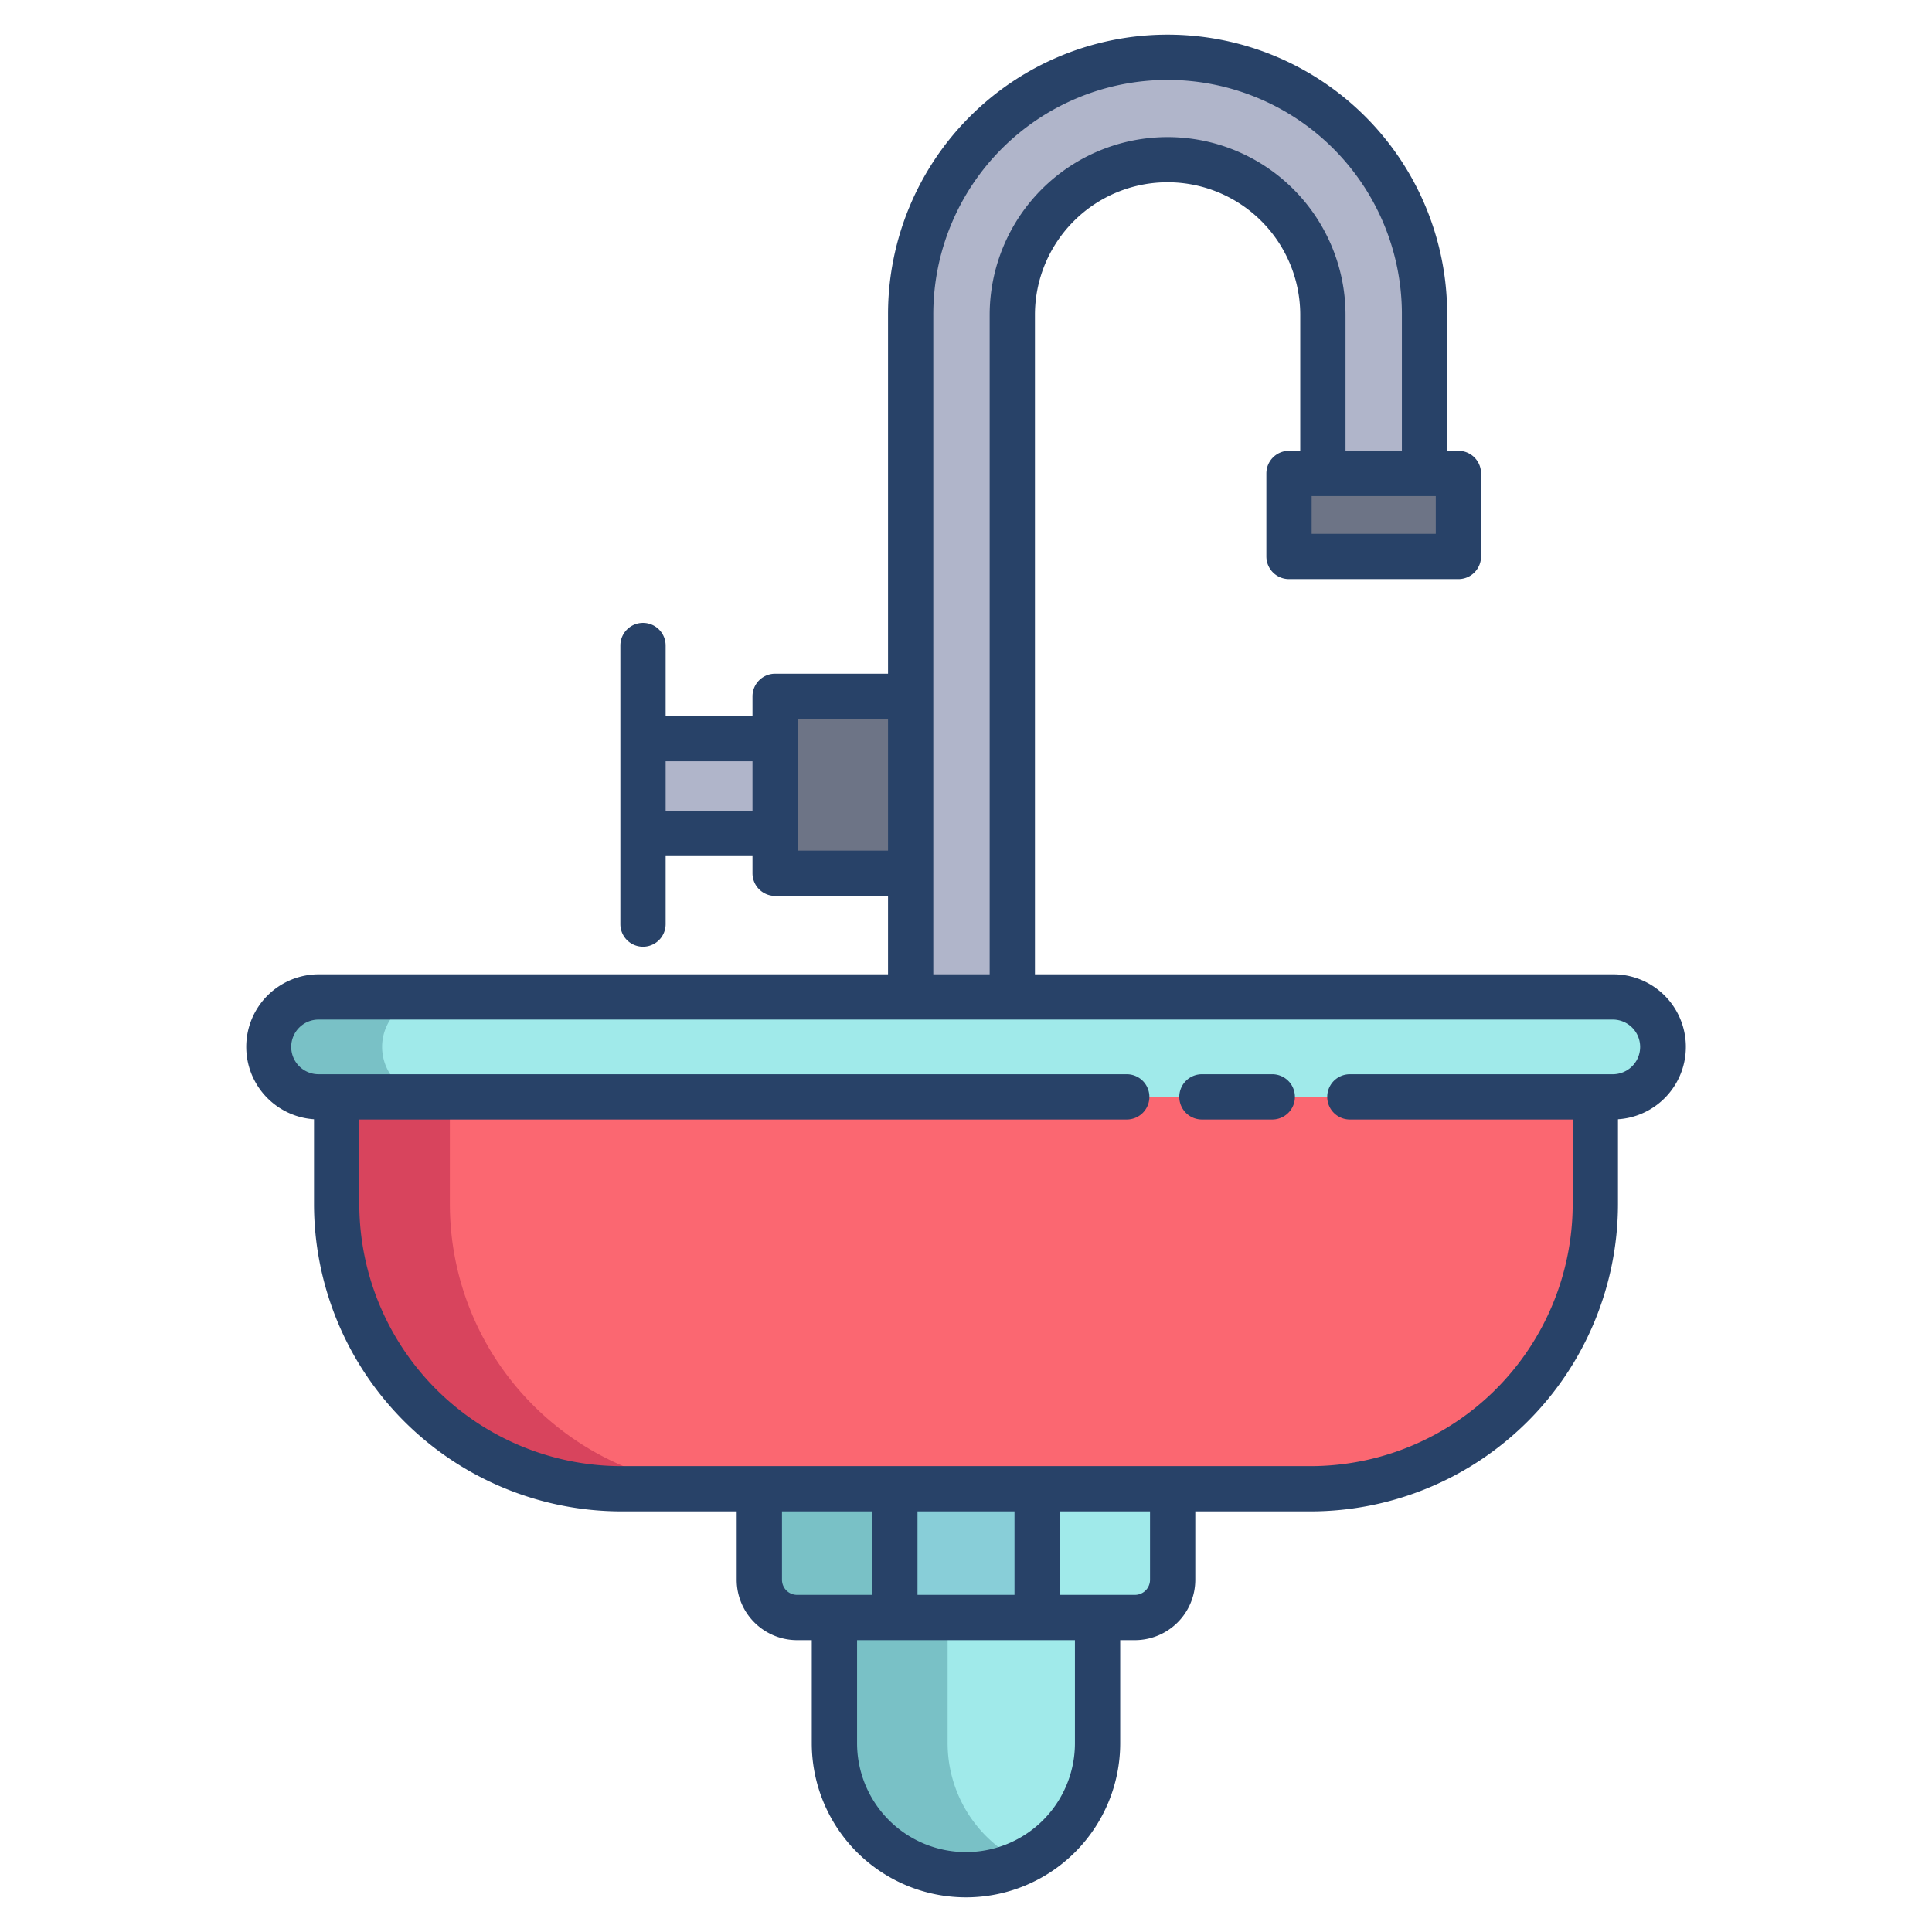 <svg id="Layer_1" height="512" viewBox="0 0 512 512" width="512" xmlns="http://www.w3.org/2000/svg" data-name="Layer 1"><path d="m427.5 264.2h-343a13.24 13.24 0 1 0 0 26.48h343a13.24 13.24 0 0 0 0-26.48z" fill="#a0eaea"/><path d="m89.22 290.68v28.41a75.45 75.45 0 0 0 75.45 75.45h182.66a75.45 75.45 0 0 0 75.45-75.45v-28.41z" fill="#fb6771"/><path d="m341.6 125.47h44.89v22h-44.89z" fill="#6d7486"/><path d="m309.42 15.18a68.159 68.159 0 0 0 -68.08 68.09v180.93h26.93v-180.93a41.155 41.155 0 0 1 82.31 0v42.2h26.93v-42.2a68.161 68.161 0 0 0 -68.09-68.09z" fill="#b0b5ca"/><path d="m274.85 394.54v34.12h25.92a10 10 0 0 0 10-10v-24.12z" fill="#a0eaea"/><path d="m221.13 428.66v33.29a34.87 34.87 0 1 0 69.74 0v-33.29z" fill="#a0eaea"/><path d="m237.15 394.54h37.7v34.12h-37.7z" fill="#88ced8"/><path d="m240.66 184.54h-35.24v46.88h35.24.68v-46.88z" fill="#6d7486"/><path d="m201.23 394.54v24.12a10 10 0 0 0 10 10h25.92v-34.12z" fill="#a0eaea"/><path d="m205.42 195.73v25.15h-.9-34.12v-25.15h34.12z" fill="#b0b5ca"/><path d="m241.23 428.66a9.944 9.944 0 0 1 -4.08-.877v.877z" fill="none"/><path d="m101.26 277.44a13.247 13.247 0 0 1 13.24-13.24h-30a13.24 13.24 0 1 0 0 26.48h30a13.236 13.236 0 0 1 -13.24-13.24z" fill="#79c1c6"/><path d="m119.22 319.09v-28.41h-30v28.41a75.45 75.45 0 0 0 75.45 75.45h30a75.45 75.45 0 0 1 -75.45-75.45z" fill="#d8445d"/><path d="m251.13 461.95v-33.29h-30v33.29a34.881 34.881 0 0 0 49.87 31.485 34.869 34.869 0 0 1 -19.87-31.485z" fill="#79c1c6"/><path d="m237.15 427.783a10 10 0 0 1 -5.92-9.123v-24.12h-30v24.12a10 10 0 0 0 10 10h25.92z" fill="#79c1c6"/><g fill="#284268"><path d="m337.164 284.683h-18.639a6 6 0 0 0 0 12h18.639a6 6 0 0 0 0-12z"/><path d="m427.5 258.2h-153.229v-174.931a35.154 35.154 0 0 1 70.307 0v36.2h-2.978a6 6 0 0 0 -6 6v22a6 6 0 0 0 6 6h44.894a6 6 0 0 0 6-6v-22a6 6 0 0 0 -6-6h-2.979v-36.2a74.09 74.09 0 1 0 -148.18 0v95.272h-29.918a6 6 0 0 0 -6 6v5.194h-23.017v-18.663a6 6 0 0 0 -12 0v73.819a6 6 0 1 0 12 0v-18.016h23.016v4.548a6 6 0 0 0 6 6h29.918v20.777h-150.834a19.229 19.229 0 0 0 -1.283 38.416v22.47a81.544 81.544 0 0 0 81.451 81.451h30.562v18.117a16.018 16.018 0 0 0 16 16h3.9v27.3a40.868 40.868 0 1 0 81.736 0v-27.3h3.9a16.018 16.018 0 0 0 16-16v-18.115h30.564a81.544 81.544 0 0 0 81.451-81.451v-22.47a19.229 19.229 0 0 0 -1.281-38.418zm-228.083-43.325h-23.017v-13.14h23.016zm181.077-73.407h-32.894v-10h32.894zm-133.159-58.2a62.09 62.09 0 1 1 124.18 0v36.2h-14.937v-36.2a47.154 47.154 0 0 0 -94.307 0v174.932h-14.936zm-35.918 142.155v-34.882h23.918v34.882zm-.185 197.233a4 4 0 0 1 -4-4v-18.117h23.915v22.117zm73.636 39.3a28.868 28.868 0 1 1 -57.736 0v-27.3h57.736zm-41.721-39.3v-22.117h25.706v22.117zm61.622-4a4 4 0 0 1 -4 4h-19.916v-22.117h23.916zm122.731-133.973h-69.77a6 6 0 0 0 0 12h59.051v22.405a69.53 69.53 0 0 1 -69.451 69.451h-182.66a69.53 69.53 0 0 1 -69.451-69.451v-22.405h203.381a6 6 0 0 0 0-12h-214.1a7.241 7.241 0 1 1 0-14.481h343a7.241 7.241 0 0 1 0 14.481z"/></g></svg>